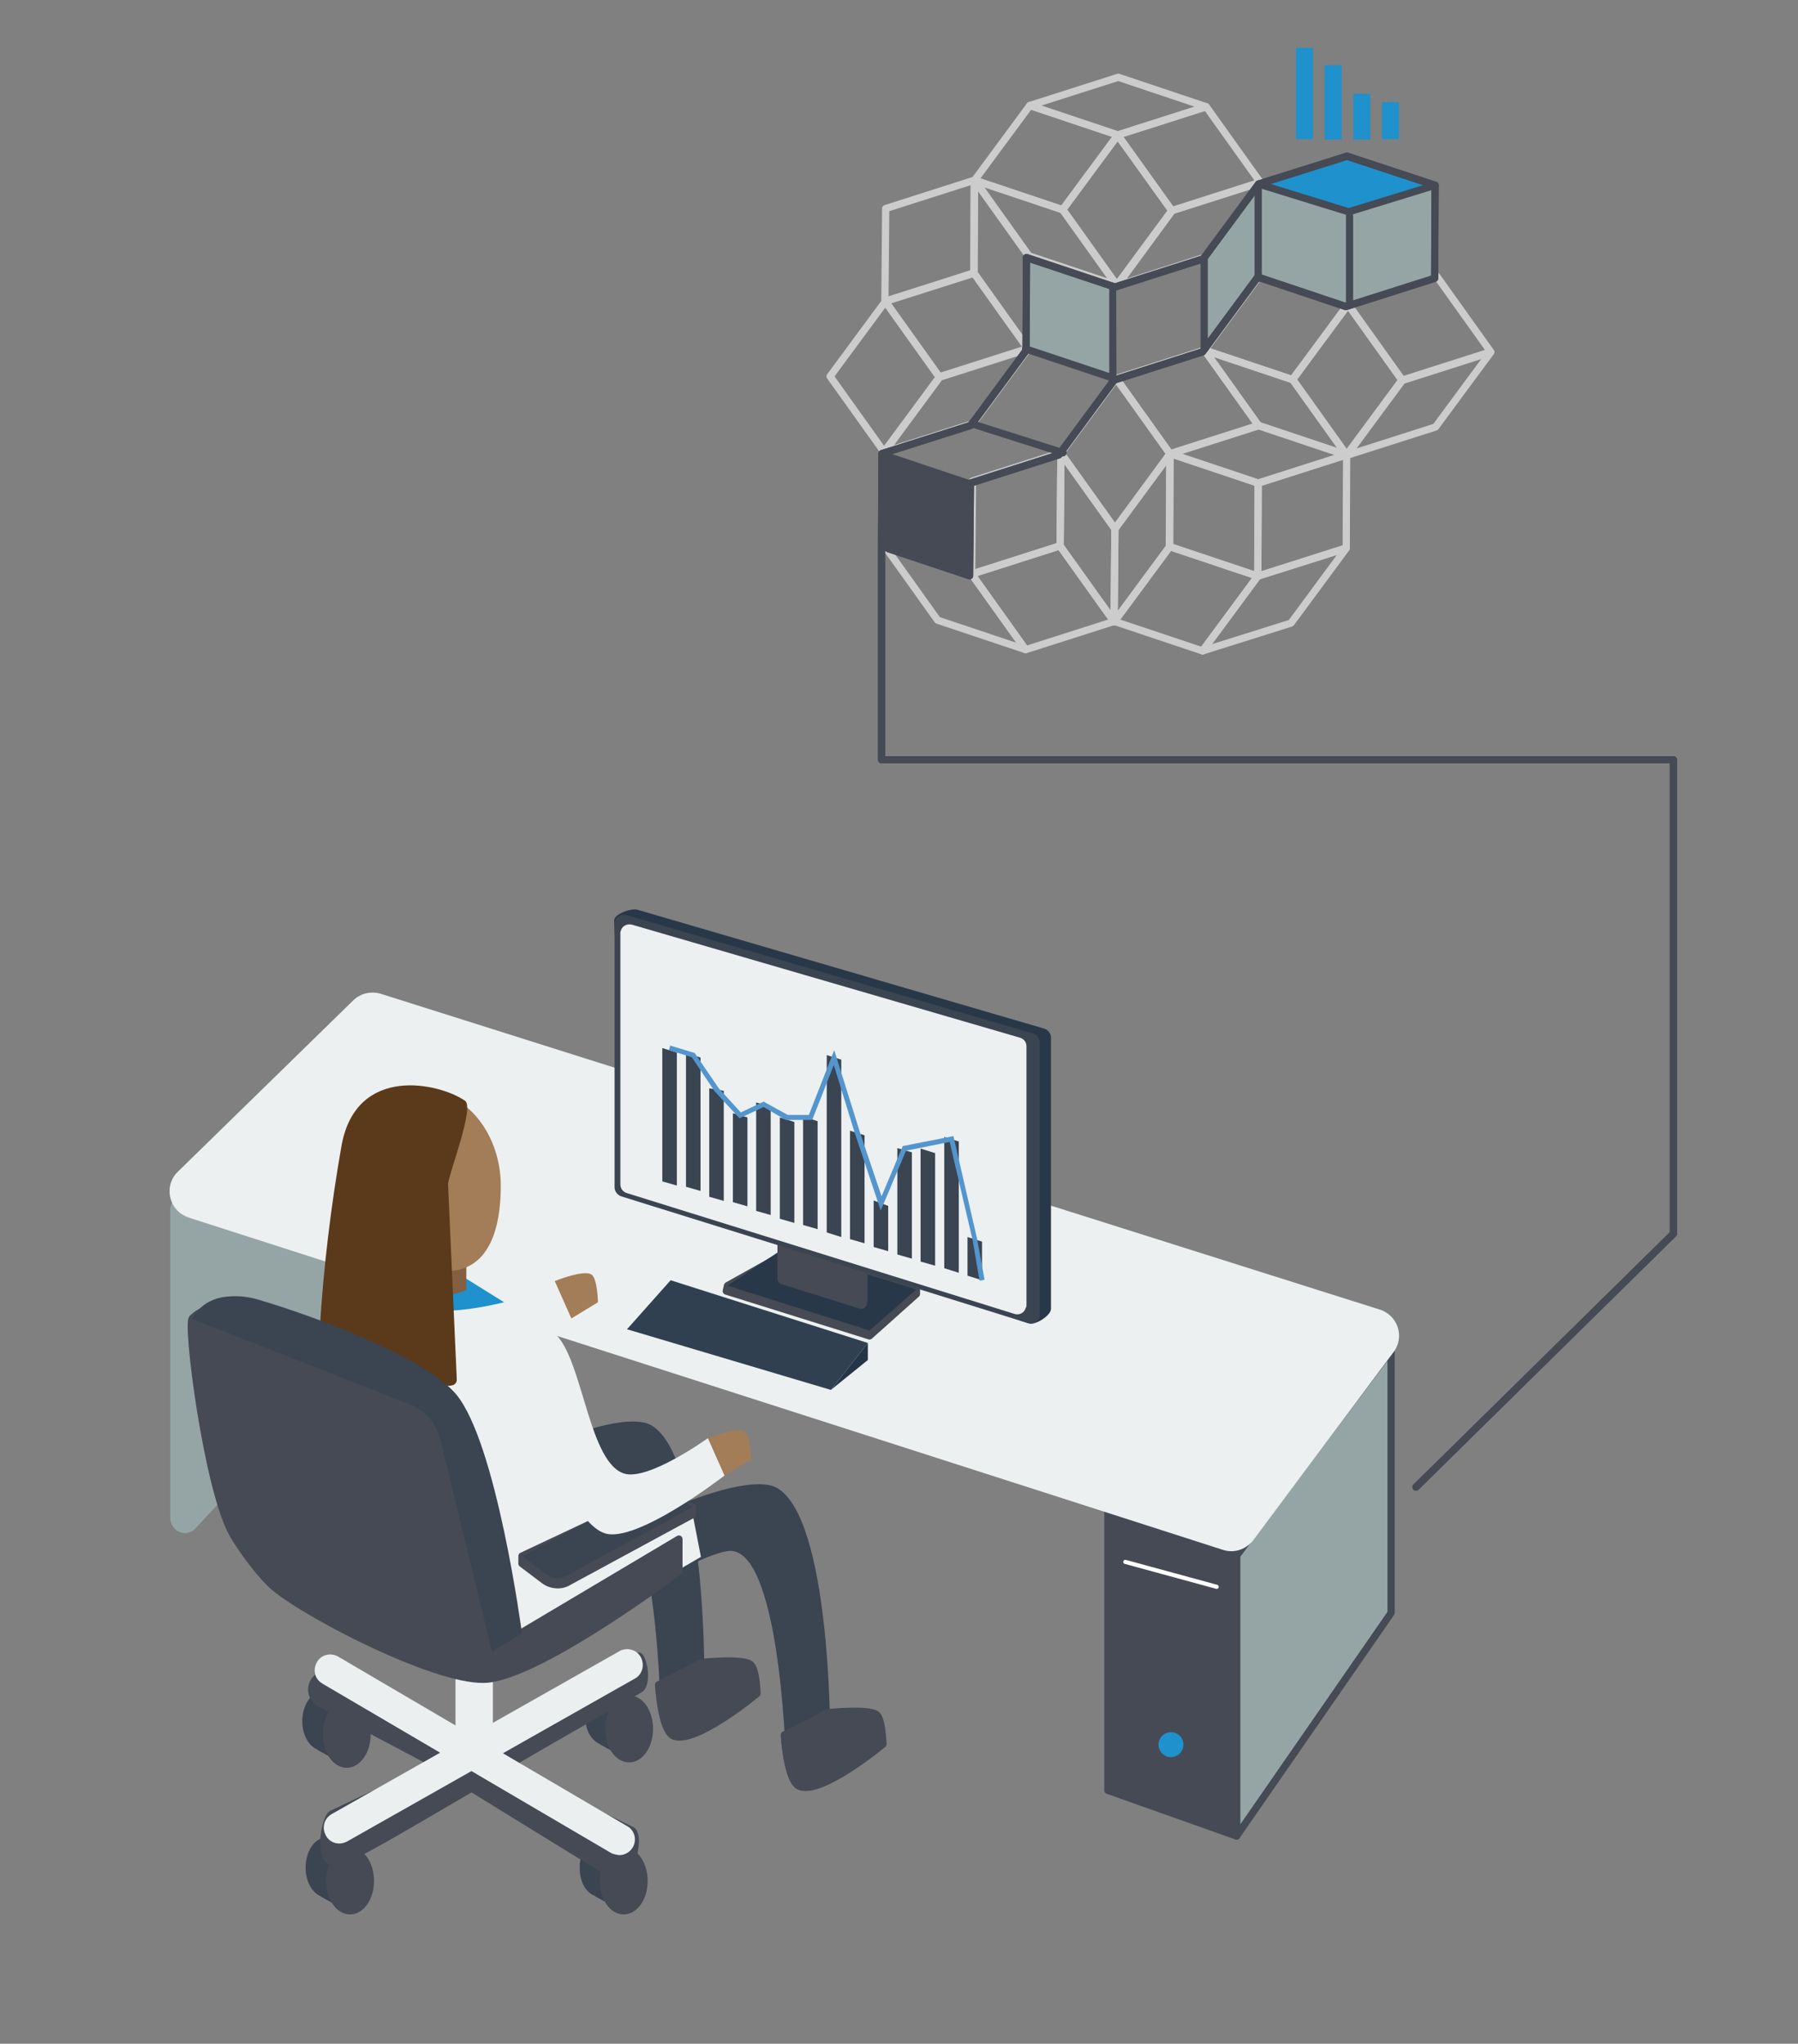 <?xml version="1.0" encoding="utf-8"?>
<!-- Generator: Adobe Illustrator 25.4.1, SVG Export Plug-In . SVG Version: 6.00 Build 0)  -->
<svg version="1.1" id="Layer_1" xmlns="http://www.w3.org/2000/svg" xmlns:xlink="http://www.w3.org/1999/xlink" x="0px" y="0px"
	 viewBox="0 0 433 492" style="enable-background:new 0 0 433 492;" xml:space="preserve">
<rect x="0" y="0" width="433" height="492" fill="#808080" stroke="none"/>
<style type="text/css">
	.st0{fill:#95A5A6;stroke:#454A54;stroke-width:1.74;stroke-linecap:round;stroke-linejoin:round;}
	.st1{fill:#454A54;stroke:#454A54;stroke-width:1.74;stroke-linecap:round;stroke-linejoin:round;}
	.st2{fill:#95A5A6;}
	.st3{fill:#ECF0F1; stroke: none}
	.st4{fill:#293848;}
	.st5{fill:#3B4451;}
	.st6{fill:#5395CD;}
	.st7{fill:#243548;}
	.st8{fill:#314050;}
	.st9{fill:#425498;}
	.st10{fill:#1F91CC;}
	.st11{fill:#845F41;}
	.st12{fill:#ECEFF0;}
	.st13{fill:#A27D57;}
	.st14{fill:#5B3A1B;}
	.st15{fill:none;stroke:#CCCCCC;stroke-width:1.74;stroke-linecap:round;stroke-linejoin:round;}
	.st16{fill:#454A54;}
	.st17{fill:none;}
	.st18 {fill:none;stroke:#FFFFFF;stroke-linecap:round;stroke-linejoin:round;}
	.st19, .cls-transferline {fill:none;stroke:#454A54;stroke-width:1.74;stroke-linecap:round;stroke-linejoin:round;}
</style>
<g id="Layer_4">
	<polygon class="st0" points="335,388.3 297.8,442 297.8,374.5 335,325 	"/>
	<polygon class="st1" points="266.8,363 266.8,431 297.8,442 297.8,372.4 	"/>
	<path class="st2" d="M41,291.3v74c0,3.4,3.8,5,6,2.7l76.6-82.1c1.3-1.4,1.4-3.6,0.2-5.1l-30.9-39.7c-1.1-1.5-3.2-1.8-4.7-0.7
		c-0.2,0.1-0.3,0.3-0.4,0.4l-45.7,47.8C41.4,289.4,41,290.3,41,291.3z"/>
	<path class="st3" d="M85.2,240.7l-42.4,41.4c-2.6,2.5-2.6,6.7-0.1,9.3c0.7,0.8,1.7,1.3,2.7,1.7l249.1,80c2.7,0.9,5.6-0.1,7.3-2.3
		l33.8-45.3c2.2-2.9,1.6-7-1.3-9.2c-0.6-0.4-1.2-0.8-1.9-1l-240.5-76C89.5,238.5,86.9,239.1,85.2,240.7z"/>
	<polygon class="st1" points="220.7,311.5 220.7,310.4 188.8,301.9 175.2,309.5 174.9,310.8 209.4,321.6 	"/>
	<polygon class="st4" points="220.7,310.4 188.8,300.5 175.2,309.5 209.4,320.3 	"/>
	<path class="st5" d="M209,313v-12.6c0-0.2-0.1-0.4-0.3-0.4l-18.9-5.5c-0.2-0.1-0.5,0.1-0.5,0.3c0,0,0,0.1,0,0.1v12.2
		c0,0.2,0.1,0.4,0.3,0.4l18.1,6.5C207.9,314.1,209,313.3,209,313z"/>
	<path class="st1" d="M207.9,313.8v-12.6c0-0.2-0.1-0.4-0.3-0.4l-18.9-5.5c-0.2-0.1-0.5,0.1-0.6,0.3c0,0,0,0.1,0,0.1v12.2
		c0,0.2,0.1,0.4,0.3,0.4l18.9,5.9c0.2,0.1,0.5-0.1,0.6-0.3C207.9,313.8,207.9,313.8,207.9,313.8z"/>
	<path class="st4" d="M253.1,315.1v-65.3c0-1-0.7-1.9-1.7-2.2L153.5,219c-1.5-0.4-5.6,1-5.6,2.6l2.7,63c0,1,0.7,1.9,1.6,2.2
		l95.6,31.8C249.3,319.1,253.1,316.7,253.1,315.1z"/>
	<path class="st5" d="M250.4,316.4V251c0-1-0.7-1.9-1.6-2.2l-97.9-28.5c-1.2-0.4-2.5,0.3-2.8,1.5c-0.1,0.2-0.1,0.4-0.1,0.7v63.3
		c0,1,0.7,1.9,1.6,2.2l97.9,30.5c1.2,0.4,2.5-0.3,2.9-1.5C250.3,316.8,250.4,316.6,250.4,316.4z"/>
	<path class="st3" d="M247.2,314.2v-62.3c0-1-0.6-1.8-1.6-2.1l-93.4-27.2c-1.2-0.3-2.4,0.3-2.7,1.5c-0.1,0.2-0.1,0.4-0.1,0.6v60.4
		c0,1,0.6,1.8,1.5,2.1l93.4,29.1c1.2,0.4,2.4-0.3,2.7-1.4C247.2,314.6,247.2,314.4,247.2,314.2z"/>
	<polygon class="st5" points="233,307.1 236.5,308.2 236.5,298.9 233,297.8 	"/>
	<polygon class="st5" points="227.4,305.3 230.9,306.4 230.9,274.8 227.4,273.7 	"/>
	<polygon class="st5" points="221.7,303.7 225.2,304.7 225.2,277.6 221.7,276.5 	"/>
	<polygon class="st5" points="216.1,302 219.6,303 219.6,277.4 216.1,276.4 	"/>
	<polygon class="st5" points="210.4,300.2 213.9,301.2 213.9,290.3 210.4,289 	"/>
	<polygon class="st5" points="204.7,298.3 208.2,299.3 208.2,273.3 204.7,272.2 	"/>
	<polygon class="st5" points="199.1,296.7 202.6,297.8 202.6,255.1 199.1,254 	"/>
	<polygon class="st5" points="193.4,294.9 196.9,295.9 196.9,269.9 193.4,268.8 	"/>
	<polygon class="st5" points="187.8,293.4 191.3,294.4 191.3,270.1 187.8,269 	"/>
	<polygon class="st5" points="182.1,291.5 185.6,292.5 185.6,266.4 182.1,265.4 	"/>
	<polygon class="st5" points="176.5,289.4 180,290.4 180,269 176.5,268 	"/>
	<polygon class="st5" points="170.8,288.1 174.3,289.1 174.3,262.6 170.8,262 	"/>
	<polygon class="st5" points="165.2,285.7 168.7,286.7 168.7,254.6 165.2,253.4 	"/>
	<polygon class="st5" points="159.5,284.4 163,285.4 163,253.4 159.5,252.3 	"/>
	<polygon class="st6" points="235.9,308.3 234.2,298.4 228.7,274.9 218.2,277 212.1,291.4 205.9,272.9 200.8,256.4 195.6,269.6 
		189.2,269.6 183.9,266.5 178.1,269.2 177.8,268.9 172.1,262.7 166.6,254.5 161.1,252.8 161.4,251.7 167.3,253.5 173.1,262 
		178.4,267.8 183.9,265.2 189.7,268.4 194.8,268.4 200.9,252.8 207.1,272.6 212.3,288 217.4,275.9 229.6,273.5 235.3,298.2 
		237.1,308.1 	"/>
	<polygon class="st7" points="200.1,334.6 209,323.3 209,327.4 	"/>
	<polygon class="st8" points="209,323.3 161.5,308.2 151,320 200.1,334.6 	"/>
	<path class="st5" d="M158.9,407.3l10.7-6c0,0,0-50.3-12.6-58.1c-8.1-4.9-36.9,9.8-36.9,9.8l7.6,12.9c0,0,11.5-6.7,17.2-7.6
		C157.4,356.4,158.9,407.3,158.9,407.3z"/>
	<path class="st5" d="M189.2,422.4l10.7-6c0,0,0-50.4-12.6-58.1c-8.1-4.9-36.9,9.8-36.9,9.8l7.6,12.9c0,0,11.5-6.7,17.2-7.6
		C187.7,371.5,189.2,422.4,189.2,422.4z"/>
	<path class="st9" d="M161.9,368l-34.8-19.8c-0.9-0.5-2-0.6-2.9-0.1L83,367.2c-1.6,0.7-2.3,2.6-1.5,4.2c0.2,0.5,0.6,0.9,1.1,1.3
		l34.4,23.8c1,0.7,2.3,0.7,3.3,0.2l41.6-23.1c1.5-0.8,2.1-2.8,1.3-4.3C162.9,368.7,162.5,368.3,161.9,368z"/>
	<polygon class="st3" points="126,323.4 148.4,365.4 137.2,372.4 120.6,349.8 	"/>
	<path class="st3" d="M121.4,313.5l-17.1-10.1c0,0-10.1-5.2-16.7,0.3c-7.2,6-11.7,8.3-11.8,30.9c0,14.9,9.2,58.7,9.2,58.7l37.7,8.2
		l46.1-26.7l-2-10.3c0,0-21.4,8.4-26,5.9c-4.9-2.8-12.1-13.3-13.3-19.1c-1-4.9-1.2-19.7-1.2-19.7l5.6-11.7L121.4,313.5z"/>
	<path class="st10" d="M121.4,313.5l-12.2-7.6c0,0-13.6,0.9-10.8,6.7C101.3,318.7,121.4,313.5,121.4,313.5z"/>
	<path class="st11" d="M103.5,310.5c1.4,0.7,2.9,1.1,4.4,1.1c1.5,0,3-0.4,4.4-1.1V296h-8.9V310.5L103.5,310.5z"/>
	<path class="st5" d="M139.6,449.6c0-4,2.2-7.2,4.9-7.2c0.6,0,1.2,0.2,1.8,0.5v-0.1l4.9,2.7l-1.7,14.4l-6.2-3.4v-0.1
		C141.1,455.7,139.6,453,139.6,449.6z"/>
	<ellipse class="st1" cx="150.2" cy="452.8" rx="4.9" ry="7.2"/>
	<path class="st5" d="M72.8,414.4c0-4,2.2-7.2,4.9-7.2c0.6,0,1.2,0.2,1.8,0.5v-0.1l4.9,2.7l-1.7,14.4l-6.2-3.4v-0.1
		C74.4,420.4,72.8,417.7,72.8,414.4z"/>
	<ellipse class="st1" cx="83.5" cy="417.5" rx="4.9" ry="7.2"/>
	<path class="st5" d="M140.9,413.1c0-4,2.2-7.2,4.9-7.2c0.6,0,1.2,0.2,1.8,0.5v-0.1l4.9,2.7l-1.7,14.4l-6.2-3.4v-0.1
		C142.4,419.1,140.9,416.4,140.9,413.1z"/>
	<ellipse class="st1" cx="151.5" cy="416.2" rx="4.9" ry="7.2"/>
	<path class="st5" d="M73.6,449.6c0-4,2.2-7.2,4.9-7.2c0.6,0,1.2,0.2,1.8,0.5v-0.1l4.9,2.7L83.5,460l-6.2-3.4v-0.1
		C75.2,455.7,73.6,453,73.6,449.6z"/>
	<ellipse class="st1" cx="84.3" cy="452.8" rx="4.9" ry="7.2"/>
	<path class="st1" d="M79.9,436.7l34.8-16.4c1.3,3.2,1.6,4.8,3.1,7.7c-15.8,9.2-30.9,18.3-35.8,20.1
		C75.9,450.3,78.1,437.7,79.9,436.7z"/>
	<path class="st1" d="M149,404.2c1.8-1,4.1-7,5.2-5.2s1.6,6.7-0.2,7.7c0,0-20,11.4-37.6,21.7c-1.5-2.9-0.3-4.9-1.6-8.1L149,404.2z"
		/>
	<path class="st1" d="M75.6,404.8c1.1-1.8,3.4-2.4,5.2-1.4c0,0,0,0,0,0l31.9,18.7c0,3-2.4,2.6-2.4,5.5L77,410
		C75.2,409,74.5,406.7,75.6,404.8C75.6,404.8,75.6,404.8,75.6,404.8z"/>
	<path class="st1" d="M152.1,440.6c1.8,1,0.5,6.9-0.5,8.7c-1.1,1.8-3.4,2.4-5.2,1.4l-32.8-20.2c0-2.9,0.2-5.3,0.2-8.4L152.1,440.6z"
		/>
	<path class="st12" d="M149.1,446.6c2.1,0,3.8-1.7,3.8-3.8c0-1.3-0.7-2.6-1.9-3.2l-69.4-40.7c-1.7-1.1-4.1-0.7-5.2,1.1
		s-0.7,4.1,1.1,5.2c0.1,0.1,0.2,0.1,0.3,0.2l69.4,40.7C147.8,446.4,148.5,446.5,149.1,446.6z"/>
	<path class="st12" d="M81.7,443.8c0.7,0,1.3-0.2,1.9-0.5l69.1-39.1c1.9-0.9,2.6-3.2,1.7-5.1s-3.2-2.6-5.1-1.7
		c-0.1,0.1-0.2,0.1-0.3,0.2l-69.1,39.1c-1.8,1-2.5,3.3-1.4,5.2C79.1,443.1,80.4,443.8,81.7,443.8z"/>
	<path class="st13" d="M109.2,305.9c10.4-1.3,11.4-14.1,11.4-20.5c0-11.7-7.7-23.1-19.6-23c-8.1,0-19.6,11-16.4,27.8
		C85.9,297.3,98.2,307.3,109.2,305.9z"/>
	<path class="st12" d="M114.2,423.4L114.2,423.4c-2.5,0-4.5-2-4.5-4.5V392c0-2.5,2-4.5,4.5-4.5l0,0c2.5,0,4.5,2,4.5,4.5v26.9
		C118.7,421.4,116.7,423.4,114.2,423.4z"/>
	<path class="st14" d="M110,332c0.3,7.2-33-12-33-12c0.9-14.9,2.7-29.8,5.3-44.5c3.7-19.2,23.5-14.8,29.7-10.5
		c2.3,1.6-3.8,17.2-4.1,20"/>
	<path class="st1" d="M163.5,378.3c0,0-32.4,24.4-45.9,25.9c-11.1,1.3-42.8-14.9-51.4-22c-3.2-2.6-8.2-9.4-10.2-13
		c-6.1-11-11.1-50.3-9.7-51.8c2.6-2.8,11.3-5.4,14.3-3.6c22.5,13.7,39.2,11.1,47,23c8.5,12.8,13.5,58.9,13.5,58.9l42.4-25.2
		L163.5,378.3z"/>
	<path class="st5" d="M118.5,397.6l7.2-4.4c0,0-6.1-46-15.9-57.6c-7.7-9-34.5-18.9-47.5-22.7c-2.3-0.7-4.7-1-7.1-0.8
		c-3.4,0.2-6.9,1.6-8.9,5.4l0,0l46.1,18.1l6.4,2.5c3.6,1.4,6.2,4.5,7.2,8.2L118.5,397.6z"/>
	<path class="st1" d="M166.8,364.6v-1.8l-8.8-3.4l-32.3,15.2v1.8l5.3,4c1.7,1.3,4.1,1.5,5.9,0.4L166.8,364.6z"/>
	<path class="st5" d="M166.8,362.8l-6.9-4.1c-1.2-0.7-2.6-0.7-3.8-0.1l-30.3,16l6.1,4.6c1.2,0.9,2.9,1,4.2,0.3L166.8,362.8z"/>
	<path class="st3" d="M131.9,319.9c8.3,3.2,9.1,31.7,18.3,34.8c5.7,2,20.3-8.5,20.3-8.5l4,9c0,0-21.3,16.5-28.9,13.9
		c-10.5-3.6-19.6-40-19.6-40S129.3,318.9,131.9,319.9z"/>
	<path class="st13" d="M174.5,355.2l6.4-3.9c0,0-0.1-5.8-1.6-6.7c-1.9-1.2-8.8,1.6-8.8,1.6L174.5,355.2z"/>
	<path class="st1" d="M188.9,417.7c0,0,0.6,11,3.6,12.3c5.2,2.2,20.1-10.2,20.1-10.2s-0.1-6.1-1.6-7.1c-2.2-1.4-11.6-0.4-11.6-0.4
		L188.9,417.7z"/>
	<path class="st1" d="M192.4,428.8c5.1,2.2,19.7-9.8,20.1-10.1c0.1,0.7,0.1,1.2,0.1,1.2s-14.9,12.4-20.1,10.1
		c-2.9-1.3-3.6-12.3-3.6-12.3l0.1-0.1C189.2,420.5,190.1,427.7,192.4,428.8z"/>
	<path class="st1" d="M158.6,405.6c0,0,0.6,11,3.6,12.3c5.2,2.2,20.1-10.2,20.1-10.2s-0.1-6.1-1.7-7.1c-2.2-1.4-11.6-0.4-11.6-0.4
		L158.6,405.6z"/>
	<polygon class="st3" points="120.1,324.8 139.8,316.9 133.3,308.5 109.7,319.2 	"/>
	<path class="st13" d="M137.6,317.4l6.4-3.9c0,0-0.1-5.8-1.6-6.7c-1.9-1.2-8.8,1.6-8.8,1.6L137.6,317.4z"/>
	<path class="st15" d="M281.8,109.2l21.2,7.1l21.3-6.8l-21.2-7.1L281.8,109.2z"/>
	<path class="st15" d="M255.5,109.1l-0.2,22.4l13,18.2l0.2-22.4L255.5,109.1z"/>
	<path class="st15" d="M282.2,50.7l21.3-6.8l-13-18.2l-21.4,6.8L282.2,50.7z"/>
	<path class="st15" d="M234.5,65.8l0.1-22.4l-21.3,6.8l-0.2,22.4L234.5,65.8z"/>
	<path class="st15" d="M281.7,131.6l-13.3,18l21.2,7.1l13.3-18L281.7,131.6z"/>
	<path class="st15" d="M302.9,138.7l-13.3,18l21.3-6.7l13.3-18L302.9,138.7z"/>
	<path class="st15" d="M268.5,127.3l-0.2,22.4l13.3-18l0.1-22.4L268.5,127.3z"/>
	<path class="st15" d="M268.5,127.3l13.3-18l-13-18.2l-13.3,18L268.5,127.3z"/>
	<path class="st15" d="M303,116.3l-21.2-7.1l-0.1,22.4l21.2,7.1L303,116.3z"/>
	<path class="st15" d="M303.1,102.5l21.2,7.1l-13-18.2l-21.2-7.1L303.1,102.5z"/>
	<path class="st15" d="M324.6,73.3l-13.3,18l13,18.2l13.3-18L324.6,73.3z"/>
	<path class="st15" d="M303.1,102.5l-13-18.2l-21.3,6.8l13,18.2L303.1,102.5z"/>
	<path class="st15" d="M303.4,66.3l-13.3,18l21.2,7.1l13.3-18L303.4,66.3z"/>
	<path class="st15" d="M302.9,138.7l21.3-6.8l0.1-22.4l-21.3,6.8L302.9,138.7z"/>
	<path class="st15" d="M337.7,91.5l21.3-6.8l-13-18.2l-21.3,6.8L337.7,91.5z"/>
	<path class="st15" d="M359,84.8l-21.3,6.8l-13.3,18l21.3-6.8L359,84.8z"/>
	<path class="st15" d="M234,138.2l13,18.2l21.3-6.8l-13-18.2L234,138.2z"/>
	<path class="st15" d="M212.8,131.1l13,18.2l21.2,7.1l-13-18.2L212.8,131.1z"/>
	<path class="st15" d="M234,138.2l21.3-6.8l0.2-22.4l-21.3,6.8L234,138.2z"/>
	<path class="st15" d="M269.2,32.5L248,25.4l-13.3,18l21.2,7.1L269.2,32.5z"/>
	<path class="st15" d="M290.5,25.7l-21.2-7.1L248,25.4l21.2,7.1L290.5,25.7z"/>
	<path class="st15" d="M269,68.7l-13-18.2l-21.2-7.1l13,18.2L269,68.7z"/>
	<path class="st15" d="M269.2,32.5l-13.3,18l13,18.2l13.3-18L269.2,32.5z"/>
	<path class="st15" d="M290.3,61.9l13.3-18l-21.3,6.8l-13.2,18L290.3,61.9z"/>
	<path class="st15" d="M247.7,61.6l-13-18.2l-0.1,22.4l13,18.2L247.7,61.6z"/>
	<path class="st15" d="M226.2,90.7l21.3-6.8l-13-18.2l-21.3,6.8L226.2,90.7z"/>
	<path class="st15" d="M213.2,72.6l-13.3,18l13,18.2l13.3-18L213.2,72.6z"/>
	<path class="st15" d="M247.6,84l-21.3,6.8l-13.3,18l21.3-6.8L247.6,84z"/>
	<path class="st16" d="M234.2,115.8l-21.2-7.1l-0.2,22.4l21.2,7.1L234.2,115.8z"/>
	<path class="st2" d="M247.6,84l21.2,7.1l0.2-22.4l-21.2-7.1L247.6,84z"/>
	<path class="st17" d="M234.3,102l-21.3,6.8l21.2,7.1l21.3-6.8L234.3,102z"/>
	<path class="st17" d="M234.3,102l21.2,7.1l13.3-18L247.6,84L234.3,102z"/>
	<path class="st2" d="M290.1,84.3l13.3-18l0.2-22.4l-13.3,18L290.1,84.3z"/>
	<path class="st2" d="M324.8,51l-21.2-7.1l-0.2,22.4l21.2,7.1L324.8,51z"/>
	<path class="st17" d="M269,68.7l-0.2,22.4l21.3-6.8l0.2-22.4L269,68.7z"/>
	<path class="st2" d="M324.6,73.3l21.4-6.8l0.2-22.4L324.8,51L324.6,73.3z"/>
	<path class="st10" d="M324.9,37.1l-21.3,6.8l21.2,7.1l21.3-6.8L324.9,37.1z"/>
	<rect x="312.1" y="11.5" class="st10" width="4.1" height="22"/>
	<rect x="319" y="15.7" class="st10" width="4.1" height="17.9"/>
	<rect x="325.9" y="22.6" class="st10" width="4.1" height="11"/>
	<rect x="332.8" y="24.6" class="st10" width="4.1" height="8.9"/>
	<circle class="st10" cx="282" cy="420" r="3"/>
	<line class="st18" x1="271" y1="376" x2="293" y2="382"/>
	<polyline class="st19" points="212.4,131.2 214,132.1 233.5,138.6 233.7,116.3 255,109.5 268.3,91.5 289.6,84.7 302.9,66.7
		324.1,73.8 345.5,67 345.6,44.6 324.4,37.6 303.1,44.3 289.8,62.3 268.5,69.1 247.2,62 247.1,84.4 233.8,102.4 212.4,109.2
		212.3,131 212.3,131 212.3,182.9 243.4,182.9 403,182.9 403,297 341,358 	"/>
	<polyline class="cls-transferline" points="212.4,131.2 214,132.1 233.5,138.6 233.7,116.3 255,109.5 268.3,91.5 289.6,84.7 302.9,66.7
		324.1,73.8 345.5,67 345.6,44.6 324.4,37.6 303.1,44.3 289.8,62.3 268.5,69.1 247.2,62 247.1,84.4 233.8,102.4 212.4,109.2 
		212.3,131 212.3,131 212.3,182.9 243.4,182.9 403,182.9 403,297 341,358 	"/>
	<line class="st19" x1="303" y1="45" x2="303" y2="67"/>
	<line class="st19" x1="290" y1="62" x2="290" y2="84"/>
	<line class="st19" x1="268" y1="69" x2="268" y2="91"/>
	<line class="st19" x1="247" y1="84" x2="268" y2="91"/>
	<line class="st19" x1="234" y1="102" x2="256" y2="109"/>
	<polyline class="st19" points="303.1,44.3 324.8,51 345.6,44.6 	"/>
	<line class="st19" x1="325" y1="73" x2="325" y2="52"/>
</g>
</svg>
